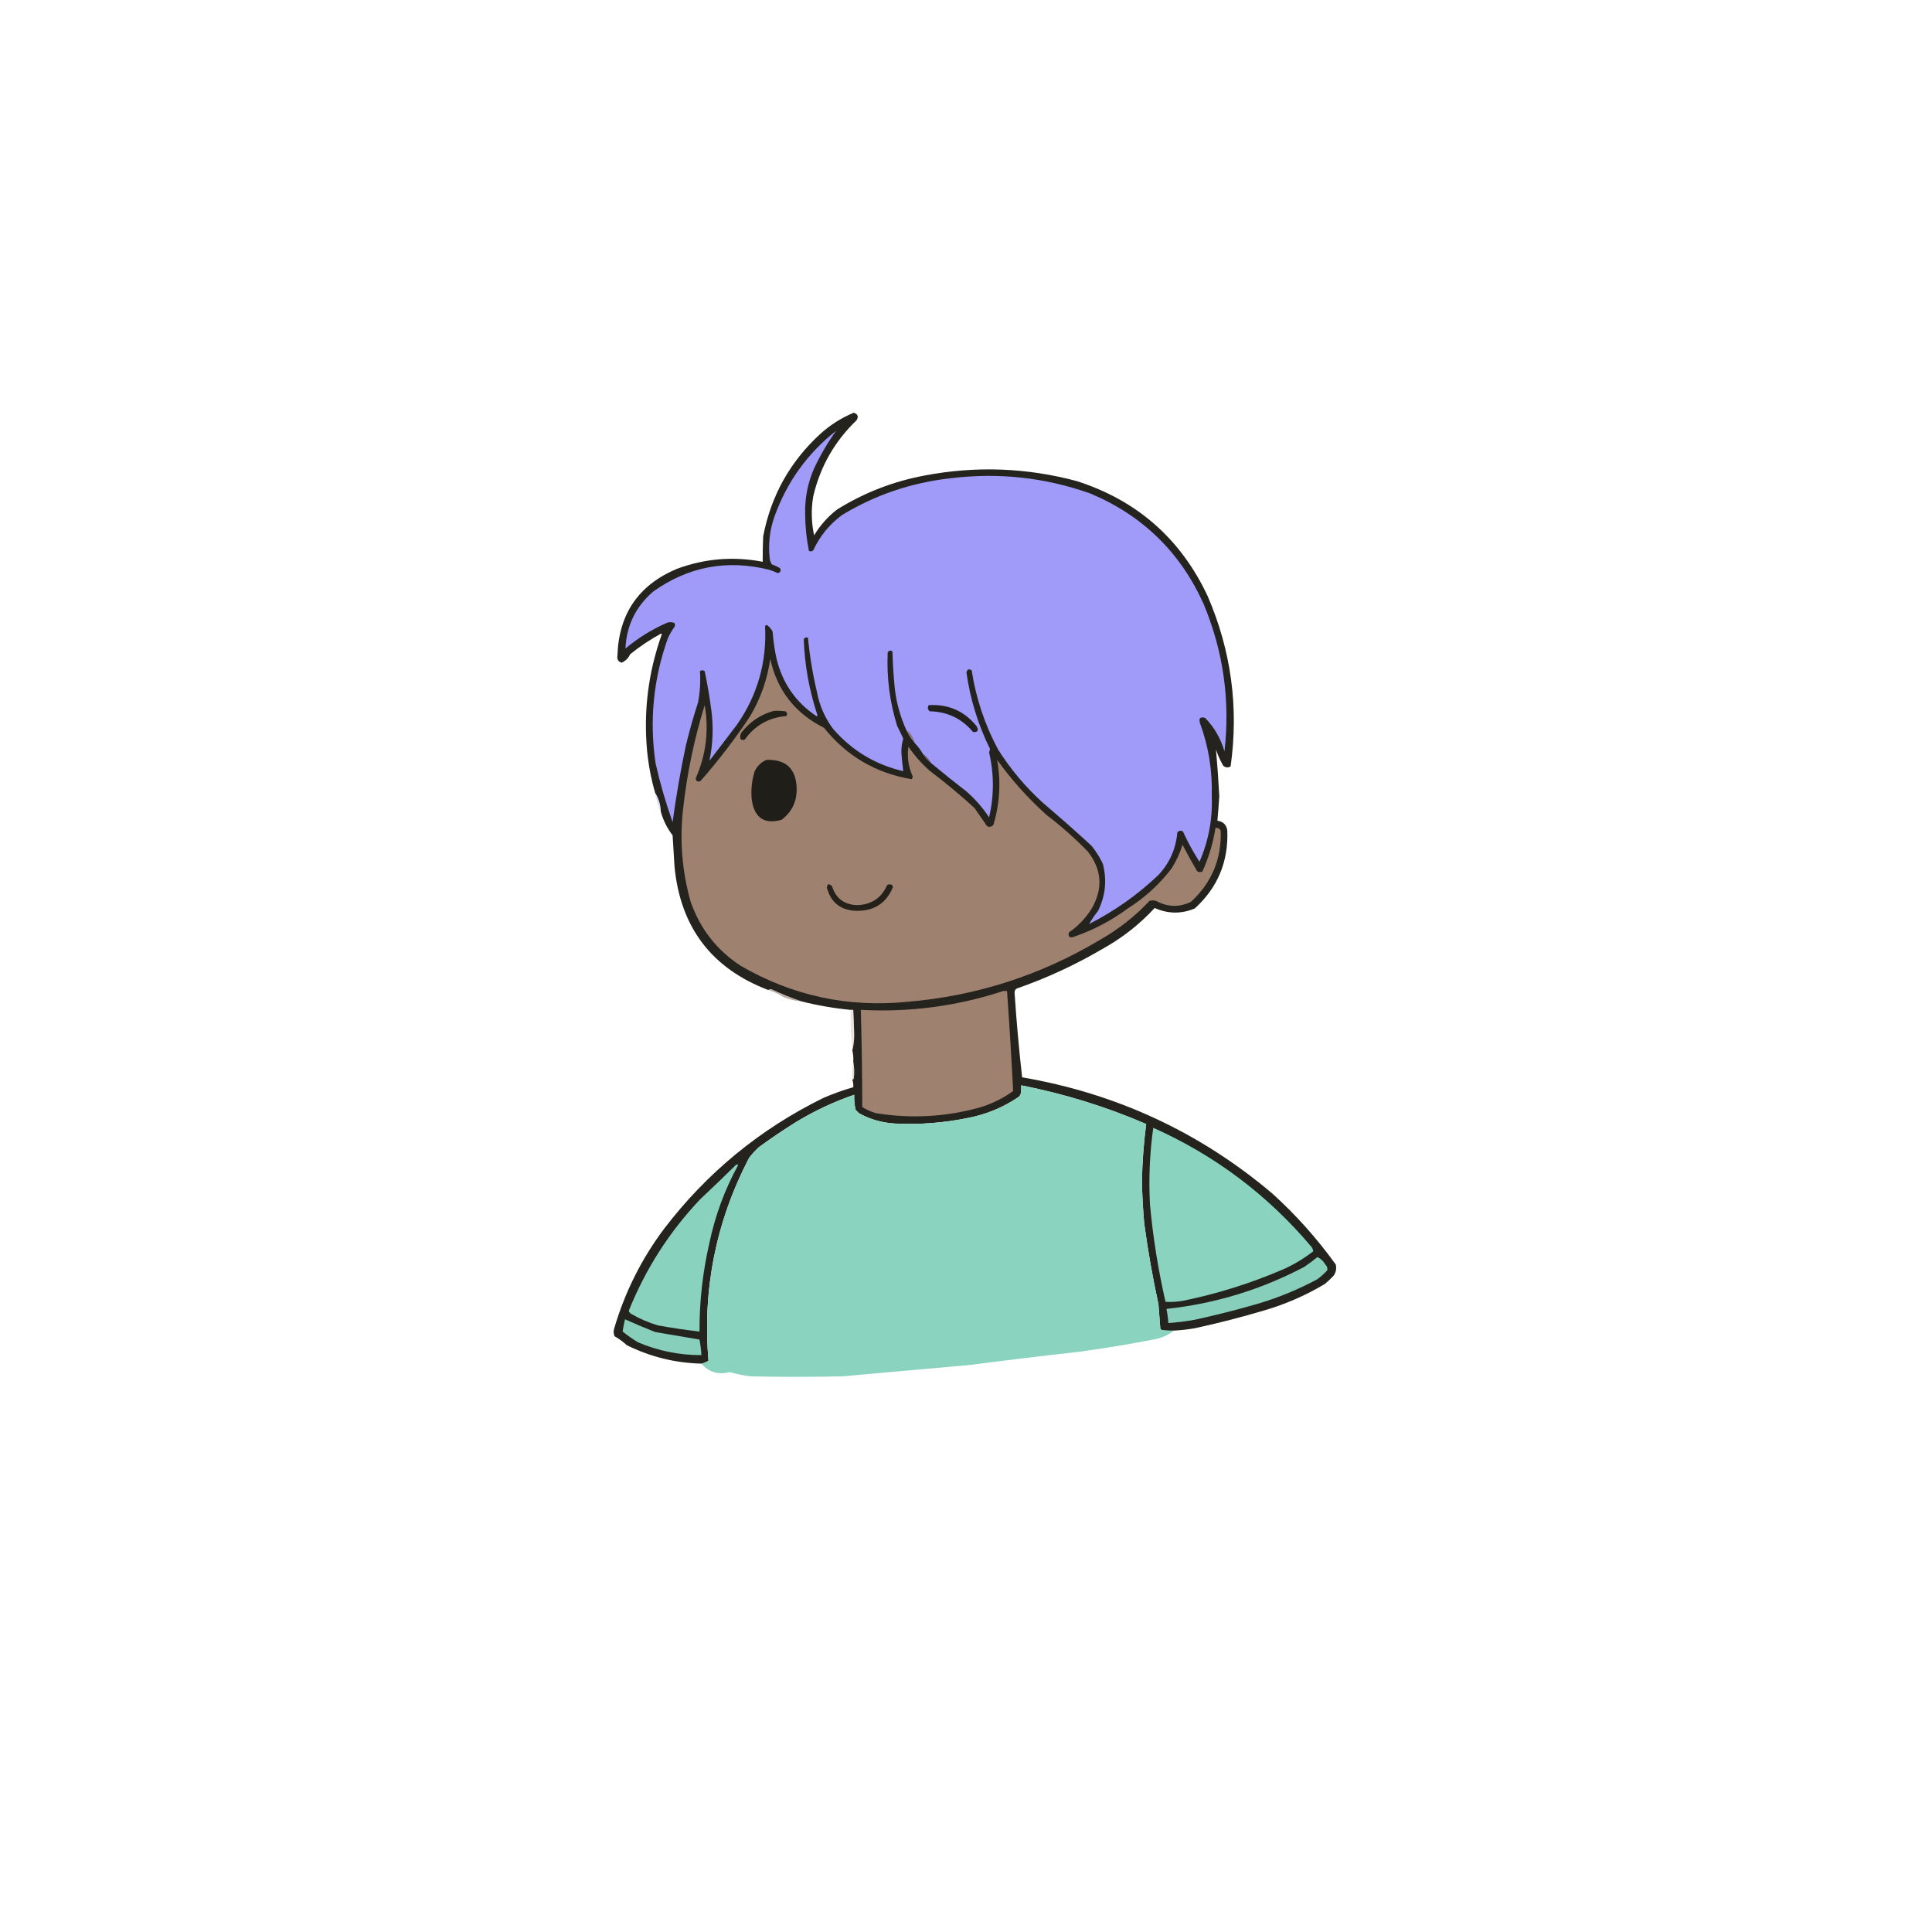 <?xml version="1.0" encoding="UTF-8"?>
<!DOCTYPE svg PUBLIC "-//W3C//DTD SVG 1.1//EN" "http://www.w3.org/Graphics/SVG/1.1/DTD/svg11.dtd">
<svg xmlns="http://www.w3.org/2000/svg" version="1.1" width="2048px" height="2048px" style="shape-rendering:geometricPrecision; text-rendering:geometricPrecision; image-rendering:optimizeQuality; fill-rule:evenodd; clip-rule:evenodd" xmlns:xlink="http://www.w3.org/1999/xlink">
<g><path style="opacity:0.98" fill="#201f1a" d="M 1244.5,1410.5 C 1240.15,1410.67 1235.82,1410.5 1231.5,1410C 1231,1409.5 1230.5,1409 1230,1408.5C 1229.33,1399.83 1228.67,1391.17 1228,1382.5C 1221.89,1354.37 1216.89,1326.03 1213,1297.5C 1211.59,1282.2 1210.75,1266.86 1210.5,1251.5C 1210.91,1231.38 1212.41,1211.38 1215,1191.5C 1172.27,1173.09 1128.1,1159.42 1082.5,1150.5C 1082.66,1153.52 1082.5,1156.52 1082,1159.5C 1081.53,1160.93 1080.7,1162.1 1079.5,1163C 1063.37,1173.9 1045.7,1181.23 1026.5,1185C 1000.75,1190.31 974.749,1192.31 948.5,1191C 934.939,1190.23 922.272,1186.56 910.5,1180C 909.333,1178.83 908.167,1177.67 907,1176.5C 905.809,1171.23 905.309,1165.9 905.5,1160.5C 884.175,1167.83 863.841,1177.33 844.5,1189C 830.821,1197.5 817.488,1206.5 804.5,1216C 800.631,1219.53 797.131,1223.37 794,1227.5C 758.927,1295 744.594,1366.67 751,1442.5C 748.622,1443.97 746.122,1444.97 743.5,1445.5C 715.725,1444.81 689.391,1438.31 664.5,1426C 660.521,1422.34 656.188,1419.18 651.5,1416.5C 650.348,1413.89 650.182,1411.23 651,1408.5C 662.335,1369.83 680.002,1334.5 704,1302.5C 749.37,1243.12 805.537,1196.96 872.5,1164C 882.953,1159.46 893.619,1155.63 904.5,1152.5C 904.721,1149.72 904.388,1147.05 903.5,1144.5C 904.117,1144.39 904.617,1144.06 905,1143.5C 905.819,1137.32 905.653,1131.32 904.5,1125.5C 904.763,1121.4 904.43,1117.4 903.5,1113.5C 904.829,1108.38 905.495,1102.88 905.5,1097C 905.298,1088.16 904.964,1079.32 904.5,1070.5C 903.5,1070.5 902.5,1070.5 901.5,1070.5C 883.83,1068.78 866.497,1065.78 849.5,1061.5C 839.039,1057.95 828.706,1053.78 818.5,1049C 816.934,1048.24 815.601,1048.4 814.5,1049.5C 754.363,1026.65 721.196,982.984 715,918.5C 714.294,907.502 713.628,896.502 713,885.5C 707.238,877.977 703.072,869.643 700.5,860.5C 700.287,853.202 698.287,846.535 694.5,840.5C 690.327,826.133 687.494,811.466 686,796.5C 682.001,753.983 687.168,712.65 701.5,672.5C 701.333,672.167 701.167,671.833 701,671.5C 689.312,677.841 678.312,685.174 668,693.5C 666.101,697.66 663.101,700.66 659,702.5C 655.349,701.375 653.849,698.875 654.5,695C 655.936,650.758 676.936,620.091 717.5,603C 747.133,592.023 777.466,589.523 808.5,595.5C 808.43,586.625 808.596,577.625 809,568.5C 817.262,525.601 837.428,489.435 869.5,460C 880.028,450.478 891.861,442.978 905,437.5C 909.364,438.928 910.364,441.594 908,445.5C 884.619,467.927 869.286,494.927 862,526.5C 859.73,540.277 860.064,553.943 863,567.5C 869.397,556.769 877.564,547.602 887.5,540C 916.144,522.188 947.144,510.188 980.5,504C 1034.65,493.747 1088.32,495.747 1141.5,510C 1205.25,530.457 1251.41,570.957 1280,631.5C 1305.12,689.512 1313.29,749.845 1304.5,812.5C 1301.55,814.056 1298.88,813.722 1296.5,811.5C 1293.45,806.068 1290.95,800.402 1289,794.5C 1290.46,810.947 1291.63,827.447 1292.5,844C 1291.96,852.733 1291.29,861.4 1290.5,870C 1296.67,870.833 1300.17,874.333 1301,880.5C 1302.25,913.473 1290.75,940.973 1266.5,963C 1252.3,968.979 1238.14,968.813 1224,962.5C 1207.84,979.991 1189.34,994.491 1168.5,1006C 1139.58,1022.96 1109.24,1036.96 1077.5,1048C 1076.06,1049.13 1075.39,1050.63 1075.5,1052.5C 1077.5,1082.64 1080.17,1112.48 1083.5,1142C 1183.43,1159.15 1271.76,1200.15 1348.5,1265C 1373.62,1287.67 1396.12,1312.84 1416,1340.5C 1416.97,1344.87 1416.14,1348.87 1413.5,1352.5C 1410.68,1355.49 1407.68,1358.32 1404.5,1361C 1384.38,1373.04 1363.05,1382.38 1340.5,1389C 1316.08,1396.27 1291.41,1402.61 1266.5,1408C 1259.21,1409.26 1251.87,1410.09 1244.5,1410.5 Z"/></g>
<g><path style="opacity:1" fill="#a09af8" d="M 986.5,808.5 C 984.57,804.9 981.903,801.9 978.5,799.5C 975.975,795.104 972.975,791.104 969.5,787.5C 968.205,783.577 966.372,779.91 964,776.5C 963.329,775.748 962.496,775.414 961.5,775.5C 953.907,759.387 949.407,742.387 948,724.5C 946.986,713.189 946.32,701.855 946,690.5C 944.062,689.14 942.396,689.473 941,691.5C 939.806,718.091 943.14,744.091 951,769.5C 953.303,773.939 955.47,778.439 957.5,783C 956.11,787.728 955.444,792.561 955.5,797.5C 955.95,804.195 956.616,810.862 957.5,817.5C 927.738,810.541 902.905,795.541 883,772.5C 874.348,760.857 868.682,747.857 866,733.5C 861.474,714.51 858.307,695.343 856.5,676C 854.633,675.289 853.133,675.789 852,677.5C 852.966,704.999 857.799,731.832 866.5,758C 866.333,758.5 866.167,759 866,759.5C 843.556,744.68 829.222,724.013 823,697.5C 821.015,688.258 819.682,678.925 819,669.5C 817.516,666.653 815.516,664.32 813,662.5C 812.228,662.645 811.561,662.978 811,663.5C 812.963,701.991 802.963,736.991 781,768.5C 771.333,781.167 761.667,793.833 752,806.5C 755.751,788.712 756.418,770.712 754,752.5C 752.182,738.742 749.848,725.075 747,711.5C 745.333,710.167 743.667,710.167 742,711.5C 742.72,722.54 742.053,733.54 740,744.5C 735.087,759.662 730.754,774.995 727,790.5C 721.309,817.339 716.643,844.339 713,871.5C 705.789,851.199 699.789,830.532 695,809.5C 688.228,764.025 692.561,719.691 708,676.5C 709.934,672.241 712.268,668.241 715,664.5C 715.667,663.167 715.667,661.833 715,660.5C 712.599,659.398 710.099,659.231 707.5,660C 691.275,667.023 676.442,676.19 663,687.5C 664.122,663.089 673.956,642.922 692.5,627C 729.806,600.501 770.806,592.835 815.5,604C 818.599,605.02 821.599,606.186 824.5,607.5C 827.246,606.904 828.08,605.237 827,602.5C 824.363,600.765 821.53,599.432 818.5,598.5C 817.066,596.78 816.233,594.78 816,592.5C 814.168,577.087 815.835,562.087 821,547.5C 834.188,510.832 856.021,480.498 886.5,456.5C 877.672,468.671 869.838,482.004 863,496.5C 856.232,511.941 853.065,528.108 853.5,545C 853.61,558.309 854.943,571.309 857.5,584C 859.112,584.72 860.612,584.554 862,583.5C 868.945,568.482 879.111,555.982 892.5,546C 927.868,524.566 966.201,511.566 1007.5,507C 1058.15,500.731 1107.49,506.065 1155.5,523C 1211.13,546.295 1251.3,585.462 1276,640.5C 1296.82,690.614 1304.16,742.614 1298,796.5C 1294.06,782.917 1287.23,771.084 1277.5,761C 1272.33,759.5 1270.5,761.333 1272,766.5C 1281.19,791.478 1285.35,817.312 1284.5,844C 1285.49,868.182 1281.16,891.349 1271.5,913.5C 1264.91,903.317 1259.07,892.651 1254,881.5C 1251.73,880.065 1249.73,880.398 1248,882.5C 1246.5,899.836 1239.83,914.836 1228,927.5C 1206.05,948.397 1181.55,965.731 1154.5,979.5C 1157.1,974.957 1160.26,970.291 1164,965.5C 1171.89,949.471 1173.56,932.804 1169,915.5C 1165.75,908.66 1161.75,902.327 1157,896.5C 1140.12,880.981 1122.95,865.814 1105.5,851C 1087.03,834.216 1071.2,815.383 1058,794.5C 1043.87,768.104 1034.53,740.104 1030,710.5C 1026.89,708.728 1025.06,709.561 1024.5,713C 1028.51,741.359 1036.84,768.359 1049.5,794C 1049.09,795.144 1048.76,796.311 1048.5,797.5C 1053.81,820.525 1053.81,843.525 1048.5,866.5C 1041.78,856.272 1033.78,847.106 1024.5,839C 1011.62,829.065 998.953,818.898 986.5,808.5 Z"/></g>
<g><path style="opacity:1" fill="#9f816f" d="M 816.5,698.5 C 823.852,731.86 842.852,756.193 873.5,771.5C 897.524,801.514 928.524,819.681 966.5,826C 967.081,825.107 967.415,824.107 967.5,823C 962.926,813.009 961.426,802.509 963,791.5C 969.384,800.89 976.884,809.39 985.5,817C 1001.92,829.413 1017.75,842.58 1033,856.5C 1037.5,863 1042,869.5 1046.5,876C 1049.03,876.896 1051.19,876.396 1053,874.5C 1059.84,851.771 1061.17,828.771 1057,805.5C 1072.33,826.84 1089.83,846.34 1109.5,864C 1124.89,875.718 1139.39,888.552 1153,902.5C 1168.16,921.862 1169.49,942.195 1157,963.5C 1150.71,973.456 1142.71,981.789 1133,988.5C 1132.07,993.083 1133.9,994.583 1138.5,993C 1159.11,985.863 1178.11,975.863 1195.5,963C 1213.55,951.614 1229.05,937.447 1242,920.5C 1246.91,912.671 1250.75,904.337 1253.5,895.5C 1258.41,904.994 1263.58,914.328 1269,923.5C 1270.73,924.576 1272.56,924.743 1274.5,924C 1281.28,909.145 1285.95,893.645 1288.5,877.5C 1290.98,877.323 1292.81,878.323 1294,880.5C 1295.01,910.47 1284.51,935.636 1262.5,956C 1250.09,961.968 1237.75,961.634 1225.5,955C 1223.17,954.333 1220.83,954.333 1218.5,955C 1203.18,971.334 1185.84,985.001 1166.5,996C 1103.34,1033.83 1035.01,1055.83 961.5,1062C 898.65,1068.17 839.984,1055.51 785.5,1024C 759.875,1007.36 742.041,984.527 732,955.5C 723.068,923.72 720.401,891.387 724,858.5C 728.085,820.74 735.752,783.74 747,747.5C 751.636,774.37 748.469,800.203 737.5,825C 737.767,828.164 739.433,829.164 742.5,828C 761.533,806.306 779.033,783.473 795,759.5C 806.242,740.606 813.409,720.273 816.5,698.5 Z"/></g>
<g><path style="opacity:1" fill="#23211e" d="M 984.5,747.5 C 1005.19,746.265 1022.02,753.599 1035,769.5C 1037.81,774.231 1036.65,776.398 1031.5,776C 1019.55,761.692 1004.22,754.359 985.5,754C 983.316,752.102 982.983,749.936 984.5,747.5 Z"/></g>
<g><path style="opacity:1" fill="#212019" d="M 820.5,753.5 C 824.514,753.334 828.514,753.501 832.5,754C 834.527,755.396 834.86,757.062 833.5,759C 814.844,760.652 800.177,768.986 789.5,784C 787.888,784.72 786.388,784.554 785,783.5C 784.294,781.029 784.627,778.695 786,776.5C 795.002,764.982 806.502,757.316 820.5,753.5 Z"/></g>
<g><path style="opacity:1" fill="#917a7e" d="M 961.5,775.5 C 962.496,775.414 963.329,775.748 964,776.5C 966.372,779.91 968.205,783.577 969.5,787.5C 966.35,783.881 963.684,779.881 961.5,775.5 Z"/></g>
<g><path style="opacity:1" fill="#76656a" d="M 978.5,799.5 C 981.903,801.9 984.57,804.9 986.5,808.5C 983.097,806.1 980.43,803.1 978.5,799.5 Z"/></g>
<g><path style="opacity:1" fill="#1f1e18" d="M 812.5,805.5 C 833.329,804.826 843.996,814.993 844.5,836C 844.683,849.84 839.349,860.84 828.5,869C 810.543,874.089 800.043,867.256 797,848.5C 795.827,837.936 796.827,827.603 800,817.5C 802.744,811.921 806.911,807.921 812.5,805.5 Z"/></g>
<g><path style="opacity:0.259" fill="#9088e4" d="M 694.5,840.5 C 698.287,846.535 700.287,853.202 700.5,860.5C 697.28,854.305 695.28,847.638 694.5,840.5 Z"/></g>
<g><path style="opacity:1" fill="#23211a" d="M 877.5,937.5 C 879.39,937.297 880.89,937.963 882,939.5C 886.02,952.286 894.854,958.952 908.5,959.5C 923.828,959.019 934.495,951.853 940.5,938C 942.167,937.333 943.833,937.333 945.5,938C 946.059,938.725 946.392,939.558 946.5,940.5C 939.485,957.444 926.652,965.777 908,965.5C 891.384,965.117 880.884,956.951 876.5,941C 876.648,939.744 876.982,938.577 877.5,937.5 Z"/></g>
<g><path style="opacity:1" fill="#9f816f" d="M 1063.5,1050.5 C 1064.83,1050.5 1066.17,1050.5 1067.5,1050.5C 1070,1085.84 1072.17,1121.17 1074,1156.5C 1063.2,1164.32 1051.37,1170.15 1038.5,1174C 1002.23,1184.02 965.558,1186.02 928.5,1180C 923.356,1178.51 918.522,1176.34 914,1173.5C 913.96,1139.24 913.46,1104.91 912.5,1070.5C 964.236,1073.24 1014.57,1066.58 1063.5,1050.5 Z"/></g>
<g><path style="opacity:0.529" fill="#836a5a" d="M 814.5,1049.5 C 815.601,1048.4 816.934,1048.24 818.5,1049C 828.706,1053.78 839.039,1057.95 849.5,1061.5C 842.923,1061.07 836.59,1059.57 830.5,1057C 825.537,1053.69 820.204,1051.19 814.5,1049.5 Z"/></g>
<g><path style="opacity:0.207" fill="#987662" d="M 901.5,1070.5 C 902.5,1070.5 903.5,1070.5 904.5,1070.5C 904.964,1079.32 905.298,1088.16 905.5,1097C 905.495,1102.88 904.829,1108.38 903.5,1113.5C 902.138,1099.2 901.471,1084.87 901.5,1070.5 Z"/></g>
<g><path style="opacity:0.277" fill="#8f7664" d="M 904.5,1125.5 C 905.653,1131.32 905.819,1137.32 905,1143.5C 904.617,1144.06 904.117,1144.39 903.5,1144.5C 903.249,1138.11 903.582,1131.77 904.5,1125.5 Z"/></g>
<g><path style="opacity:0.998" fill="#8ad3bf" d="M 1244.5,1410.5 C 1239.45,1414.36 1233.79,1417.19 1227.5,1419C 1199.66,1424.53 1171.66,1429.2 1143.5,1433C 1104.8,1437.31 1066.13,1441.97 1027.5,1447C 982.511,1451.08 937.511,1455.08 892.5,1459C 860.167,1459.67 827.833,1459.67 795.5,1459C 788.05,1458.08 780.716,1456.58 773.5,1454.5C 761.488,1457.67 751.488,1454.67 743.5,1445.5C 746.122,1444.97 748.622,1443.97 751,1442.5C 744.594,1366.67 758.927,1295 794,1227.5C 797.131,1223.37 800.631,1219.53 804.5,1216C 817.488,1206.5 830.821,1197.5 844.5,1189C 863.841,1177.33 884.175,1167.83 905.5,1160.5C 905.309,1165.9 905.809,1171.23 907,1176.5C 908.167,1177.67 909.333,1178.83 910.5,1180C 922.272,1186.56 934.939,1190.23 948.5,1191C 974.749,1192.31 1000.75,1190.31 1026.5,1185C 1045.7,1181.23 1063.37,1173.9 1079.5,1163C 1080.7,1162.1 1081.53,1160.93 1082,1159.5C 1082.5,1156.52 1082.66,1153.52 1082.5,1150.5C 1128.1,1159.42 1172.27,1173.09 1215,1191.5C 1212.41,1211.38 1210.91,1231.38 1210.5,1251.5C 1210.75,1266.86 1211.59,1282.2 1213,1297.5C 1216.89,1326.03 1221.89,1354.37 1228,1382.5C 1228.67,1391.17 1229.33,1399.83 1230,1408.5C 1230.5,1409 1231,1409.5 1231.5,1410C 1235.82,1410.5 1240.15,1410.67 1244.5,1410.5 Z"/></g>
<g><path style="opacity:1" fill="#8ad3bf" d="M 1222.5,1195.5 C 1287.87,1224.69 1343.71,1266.69 1390,1321.5C 1391.29,1323.05 1391.96,1324.72 1392,1326.5C 1382.58,1333.8 1372.42,1339.96 1361.5,1345C 1326.71,1360.09 1290.71,1371.43 1253.5,1379C 1247.52,1380 1241.52,1380.33 1235.5,1380C 1227.68,1345.9 1222.18,1311.4 1219,1276.5C 1217.56,1249.35 1218.73,1222.35 1222.5,1195.5 Z"/></g>
<g><path style="opacity:1" fill="#89d2be" d="M 780.5,1234.5 C 781.239,1234.37 781.906,1234.54 782.5,1235C 768.279,1260.95 758.112,1288.45 752,1317.5C 744.883,1348.44 741.383,1379.77 741.5,1411.5C 726.769,1409.83 712.102,1407.66 697.5,1405C 687.702,1402.1 678.369,1398.1 669.5,1393C 668.01,1392.25 667.01,1391.09 666.5,1389.5C 684.27,1345.27 709.437,1305.94 742,1271.5C 755.004,1259.27 767.837,1246.93 780.5,1234.5 Z"/></g>
<g><path style="opacity:1" fill="#88cfbb" d="M 1396.5,1332.5 C 1400.1,1334.26 1402.93,1336.93 1405,1340.5C 1406.75,1342.21 1407.42,1344.21 1407,1346.5C 1403.8,1350.04 1400.3,1353.2 1396.5,1356C 1376.39,1366.82 1355.39,1375.48 1333.5,1382C 1311.38,1388.42 1289.05,1394.09 1266.5,1399C 1257.22,1400.66 1247.89,1401.83 1238.5,1402.5C 1238.16,1397.45 1237.49,1392.45 1236.5,1387.5C 1288.01,1381.96 1336.68,1367.12 1382.5,1343C 1387.41,1339.72 1392.08,1336.22 1396.5,1332.5 Z"/></g>
<g><path style="opacity:1" fill="#87cebb" d="M 662.5,1398.5 C 673.019,1403.26 683.686,1407.76 694.5,1412C 710.192,1414.59 725.859,1417.26 741.5,1420C 742.526,1425.41 743.192,1430.91 743.5,1436.5C 720.261,1436.55 697.927,1432.05 676.5,1423C 670.724,1419.56 665.224,1415.72 660,1411.5C 660.655,1407.2 661.488,1402.87 662.5,1398.5 Z"/></g>
</svg>

